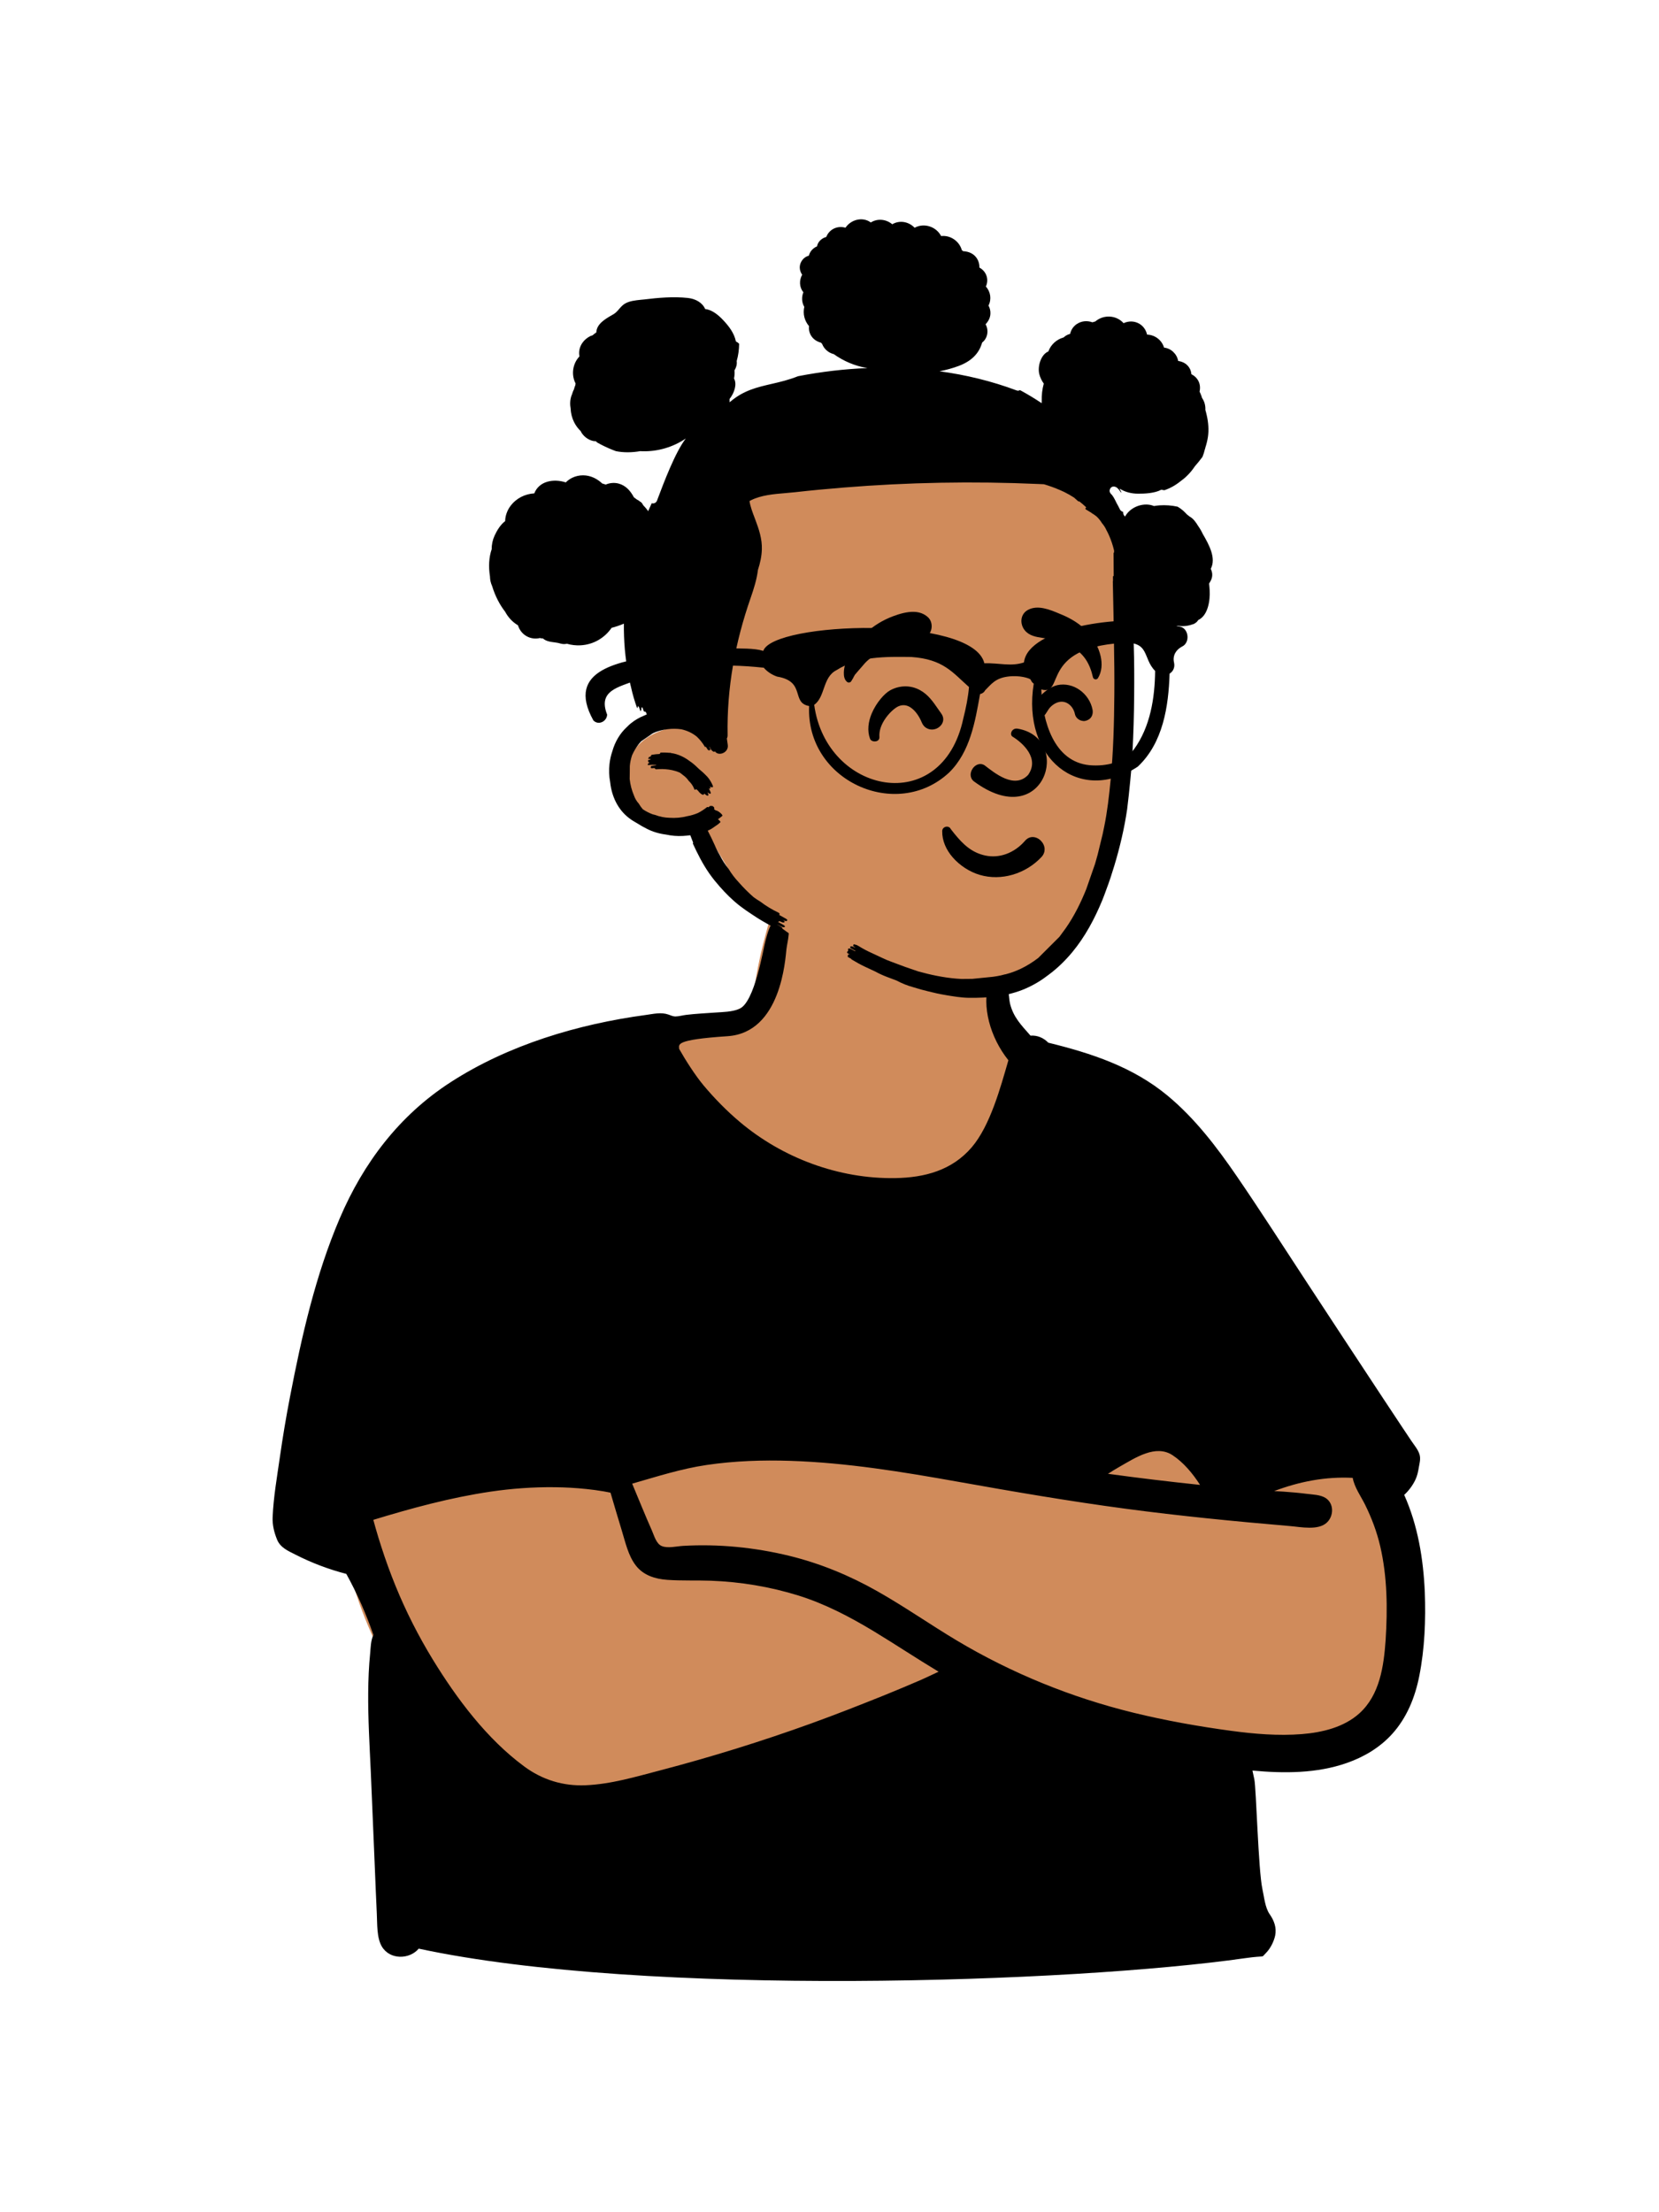 <svg width="36" height="48" viewBox="0 0 36 48" fill="none" xmlns="http://www.w3.org/2000/svg">
<path fill-rule="evenodd" clip-rule="evenodd" d="M25.256 26.832C24.984 26.735 24.723 26.623 24.484 26.459C23.796 25.947 23.347 25.175 22.923 24.445C22.326 23.383 21.901 22.25 21.607 21.069C21.48 20.562 21.437 19.974 21.15 19.524C20.5 18.582 18.591 18.704 17.578 18.869C16.899 18.989 16.759 19.749 16.605 20.311C16.477 20.778 16.393 21.25 16.322 21.729C16.154 21.839 15.965 21.929 15.784 22.007C13.817 22.611 13.471 23.729 12.72 25.458C11.451 27.97 8.007 28.953 7.486 31.926C7.151 33.889 8.104 35.736 9.087 37.367C10.002 39.15 11.28 40.005 13.315 39.584C15.223 39.156 17.057 38.439 18.932 37.886C19.84 37.662 20.747 37.081 21.702 37.284C23.67 37.726 25.692 37.934 27.71 37.877C30.542 37.991 30.541 35.272 30.25 33.166C30.047 29.889 28.395 27.785 25.256 26.832Z" fill="#D08B5B"/>
<path fill-rule="evenodd" clip-rule="evenodd" d="M25.445 31.575C25.682 31.732 25.881 31.969 26.041 32.219C25.373 32.149 24.707 32.069 24.043 31.978C24.13 31.922 24.218 31.868 24.308 31.817C24.635 31.632 25.079 31.333 25.445 31.575ZM14.363 33.547C14.24 33.5 14.193 33.313 14.145 33.206C13.996 32.871 13.86 32.53 13.718 32.192C14.256 32.038 14.78 31.868 15.338 31.786C15.938 31.698 16.546 31.677 17.152 31.697C18.378 31.737 19.592 31.937 20.798 32.152C22.002 32.367 23.206 32.573 24.418 32.735C25.606 32.894 26.798 33.01 27.992 33.112C28.224 33.131 28.61 33.215 28.797 33.032C28.945 32.888 28.949 32.621 28.765 32.503C28.649 32.43 28.483 32.429 28.351 32.412C28.186 32.391 28.019 32.377 27.853 32.365C27.785 32.361 27.717 32.357 27.649 32.353C28.194 32.147 28.763 32.035 29.354 32.066C29.388 32.269 29.538 32.478 29.621 32.646C29.765 32.938 29.877 33.234 29.951 33.552C30.105 34.217 30.111 34.907 30.068 35.585C30.028 36.15 29.942 36.775 29.499 37.175C29.163 37.479 28.69 37.591 28.251 37.626C27.74 37.667 27.222 37.623 26.715 37.555C26.006 37.459 25.292 37.332 24.596 37.162C23.248 36.832 21.956 36.307 20.764 35.596C20.183 35.249 19.628 34.859 19.038 34.526C18.438 34.186 17.799 33.922 17.128 33.758C16.377 33.575 15.592 33.497 14.82 33.542C14.686 33.55 14.493 33.599 14.363 33.547ZM13.492 33.207C13.571 33.463 13.632 33.756 13.8 33.971C13.967 34.184 14.219 34.26 14.479 34.279C14.794 34.301 15.112 34.287 15.427 34.298C16.073 34.322 16.71 34.428 17.328 34.62C17.904 34.8 18.438 35.08 18.953 35.39C19.429 35.678 19.891 35.986 20.367 36.272C20.24 36.33 20.115 36.393 19.989 36.448C19.725 36.563 19.459 36.673 19.192 36.782C18.665 36.994 18.136 37.202 17.602 37.395C16.525 37.784 15.43 38.124 14.322 38.414C13.793 38.552 13.257 38.713 12.708 38.736C12.221 38.757 11.77 38.619 11.378 38.33C10.563 37.729 9.915 36.862 9.391 36.007C9.08 35.498 8.809 34.965 8.584 34.413C8.47 34.133 8.367 33.85 8.275 33.563C8.231 33.429 8.19 33.293 8.151 33.157C8.134 33.097 8.117 33.038 8.101 32.977C8.934 32.723 9.776 32.494 10.639 32.366C11.099 32.298 11.566 32.264 12.031 32.269C12.263 32.271 12.493 32.284 12.723 32.308C12.847 32.321 12.97 32.337 13.093 32.358C13.144 32.366 13.196 32.378 13.248 32.388C13.328 32.661 13.409 32.935 13.492 33.207ZM30.708 32.119C30.753 32.028 30.772 31.939 30.788 31.84C30.8 31.765 30.833 31.658 30.804 31.56C30.772 31.451 30.685 31.353 30.623 31.259C30.554 31.156 30.485 31.052 30.416 30.949C30.279 30.742 30.141 30.535 30.004 30.327C29.444 29.48 28.888 28.631 28.331 27.783C27.837 27.03 27.351 26.27 26.842 25.527C26.407 24.892 25.932 24.267 25.336 23.773C24.582 23.148 23.685 22.854 22.748 22.624C22.645 22.518 22.509 22.46 22.362 22.471C22.156 22.237 21.992 22.073 21.917 21.776C21.882 21.633 21.893 21.232 21.754 21.147C21.589 21.047 21.503 21.18 21.457 21.329C21.305 21.83 21.48 22.503 21.882 23.005C21.712 23.591 21.488 24.423 21.087 24.893C20.658 25.395 20.064 25.552 19.424 25.562C18.203 25.582 16.983 25.128 16.051 24.341C15.768 24.102 15.505 23.834 15.267 23.55C15.089 23.337 14.878 23.008 14.738 22.76C14.738 22.663 14.624 22.561 15.788 22.483C16.952 22.405 17.04 20.81 17.066 20.593C17.087 20.417 17.177 20.143 17.052 20C17 19.939 16.892 19.929 16.825 19.971C16.699 20.049 16.658 20.249 16.618 20.385C16.562 20.575 16.381 21.756 16.038 21.893C15.877 21.957 15.692 21.958 15.522 21.97C15.312 21.985 15.101 21.995 14.892 22.02C14.815 22.029 14.731 22.054 14.655 22.055C14.605 22.055 14.554 22.031 14.506 22.014C14.345 21.957 14.183 22 14.017 22.022C12.544 22.22 11.028 22.672 9.773 23.485C8.666 24.201 7.886 25.231 7.372 26.436C6.847 27.665 6.546 28.995 6.294 30.303C6.209 30.742 6.135 31.182 6.072 31.624C6.011 32.051 5.934 32.488 5.916 32.92C5.909 33.09 5.949 33.249 6.012 33.405C6.083 33.58 6.25 33.65 6.41 33.731C6.762 33.911 7.133 34.051 7.515 34.15C7.749 34.575 7.945 35.017 8.103 35.475C8.044 35.591 8.043 35.764 8.032 35.877C8.004 36.158 7.992 36.441 7.99 36.723C7.985 37.289 8.019 37.855 8.045 38.42C8.072 38.993 8.162 41.254 8.177 41.53C8.188 41.745 8.173 42.045 8.286 42.235C8.459 42.528 8.888 42.518 9.086 42.281C14.017 43.341 23.284 43.022 27.017 42.488C27.502 42.419 27.35 42.496 27.473 42.373C27.566 42.281 27.645 42.123 27.671 41.996C27.705 41.827 27.649 41.674 27.553 41.536C27.451 41.392 27.432 41.159 27.394 40.988C27.305 40.583 27.26 38.805 27.219 38.608C27.206 38.547 27.193 38.482 27.178 38.417C27.862 38.481 28.576 38.481 29.227 38.252C29.596 38.123 29.941 37.919 30.206 37.627C30.527 37.274 30.706 36.83 30.798 36.367C30.916 35.769 30.941 35.15 30.918 34.542C30.886 33.824 30.767 33.096 30.471 32.436C30.568 32.346 30.65 32.237 30.708 32.119Z" fill="black"/>
<path fill-rule="evenodd" clip-rule="evenodd" d="M24.049 11.074C23.02 9.612 20.432 9.447 18.796 9.456C15.566 9.429 14.889 13.152 14.721 15.76C14.376 15.819 14.041 15.939 13.814 16.21C13.537 16.541 13.441 17.108 13.701 17.478C13.873 17.723 14.146 17.805 14.43 17.819C15.373 17.729 15.567 18.571 16.031 19.203C17.223 20.817 19.287 21.341 21.181 21.349C21.824 21.366 22.599 21.414 23.011 20.808C24.311 18.547 24.34 15.549 24.42 12.987C24.431 12.332 24.428 11.637 24.049 11.074Z" fill="#D08B5B"/>
<path fill-rule="evenodd" clip-rule="evenodd" d="M26.273 12.342C26.286 12.367 26.295 12.394 26.301 12.424C26.318 12.519 26.283 12.591 26.237 12.662C26.243 12.711 26.246 12.758 26.249 12.8C26.264 13.035 26.21 13.357 26.003 13.452L25.994 13.464C25.978 13.49 25.953 13.512 25.921 13.529C25.913 13.534 25.905 13.54 25.897 13.544C25.895 13.546 25.893 13.547 25.891 13.549C25.889 13.55 25.887 13.552 25.886 13.553C25.888 13.55 25.891 13.547 25.893 13.545C25.895 13.543 25.897 13.541 25.898 13.539C25.784 13.585 25.674 13.594 25.556 13.58C25.484 13.607 25.411 13.626 25.349 13.641C25.157 13.689 24.909 13.727 24.722 13.646C24.667 13.622 24.622 13.591 24.588 13.554C24.591 13.699 24.595 13.844 24.602 13.99C24.614 14.357 24.614 14.724 24.611 15.091C24.608 15.505 24.596 15.919 24.574 16.332C24.564 16.54 24.547 16.747 24.525 16.954C24.506 17.155 24.484 17.356 24.459 17.557C24.399 17.969 24.301 18.384 24.181 18.782C24.129 18.955 24.072 19.13 24.007 19.301C23.979 19.38 23.95 19.457 23.919 19.534C23.752 19.938 23.545 20.327 23.265 20.664C23.112 20.847 22.943 21.012 22.754 21.151C22.603 21.269 22.439 21.369 22.258 21.448C21.871 21.618 21.439 21.656 21.02 21.65C20.86 21.648 20.691 21.619 20.532 21.593L20.523 21.591C20.399 21.571 20.274 21.544 20.15 21.512C20.04 21.486 19.931 21.456 19.824 21.422C19.695 21.387 19.571 21.338 19.454 21.275L19.245 21.196C19.158 21.163 19.073 21.124 18.991 21.079L18.764 20.973C18.67 20.928 18.579 20.878 18.489 20.823C18.48 20.818 18.47 20.81 18.465 20.8C18.456 20.795 18.446 20.79 18.436 20.785C18.423 20.777 18.409 20.77 18.396 20.762C18.392 20.76 18.395 20.749 18.4 20.739C18.396 20.73 18.396 20.721 18.408 20.712C18.416 20.706 18.43 20.708 18.444 20.712C18.442 20.711 18.441 20.71 18.441 20.709L18.441 20.709C18.436 20.707 18.431 20.704 18.426 20.701C18.415 20.696 18.405 20.69 18.394 20.684C18.379 20.676 18.376 20.654 18.391 20.642C18.395 20.639 18.4 20.638 18.404 20.637L18.403 20.637C18.401 20.635 18.403 20.626 18.407 20.617C18.399 20.607 18.396 20.594 18.41 20.584C18.429 20.569 18.471 20.593 18.491 20.605C18.492 20.605 18.494 20.606 18.495 20.607C18.507 20.614 18.52 20.62 18.532 20.627C18.54 20.631 18.547 20.635 18.555 20.639C18.556 20.636 18.558 20.634 18.562 20.631C18.533 20.616 18.505 20.6 18.476 20.584C18.458 20.575 18.435 20.555 18.458 20.537C18.477 20.522 18.525 20.547 18.549 20.561C18.551 20.558 18.555 20.557 18.558 20.557C18.554 20.555 18.55 20.552 18.546 20.55C18.54 20.547 18.534 20.544 18.528 20.54C18.5 20.524 18.519 20.475 18.548 20.492L18.558 20.498C18.578 20.496 18.605 20.512 18.619 20.52L18.622 20.521C18.719 20.582 18.821 20.636 18.927 20.683C18.998 20.716 19.07 20.75 19.141 20.783C19.212 20.818 19.285 20.848 19.359 20.874C19.547 20.947 19.737 21.015 19.928 21.078C20.196 21.152 20.474 21.211 20.753 21.234C20.789 21.237 20.825 21.24 20.861 21.241C20.901 21.241 20.941 21.24 20.98 21.24C21.02 21.24 21.059 21.24 21.099 21.239C21.239 21.225 21.378 21.211 21.518 21.197L21.561 21.192C21.614 21.185 21.667 21.175 21.719 21.164C21.746 21.158 21.773 21.151 21.8 21.143C21.805 21.142 21.809 21.142 21.814 21.141C21.819 21.14 21.823 21.139 21.828 21.138C21.894 21.121 21.959 21.1 22.023 21.075C22.064 21.059 22.104 21.041 22.144 21.023C22.276 20.961 22.406 20.88 22.529 20.786L22.989 20.327L23.129 20.136C23.31 19.876 23.453 19.587 23.572 19.291L23.762 18.745C23.781 18.679 23.8 18.613 23.818 18.547L23.926 18.104C23.938 18.05 23.949 17.996 23.96 17.942C24.029 17.607 24.067 17.267 24.1 16.926C24.16 16.307 24.176 15.686 24.181 15.064C24.184 14.692 24.18 14.321 24.173 13.949C24.169 13.734 24.166 13.518 24.162 13.303C24.158 13.074 24.154 12.845 24.148 12.617C24.148 12.612 24.149 12.607 24.152 12.604C24.151 12.577 24.151 12.55 24.151 12.523C24.151 12.505 24.157 12.497 24.167 12.495C24.166 12.332 24.164 12.169 24.164 12.007C24.164 11.996 24.169 11.989 24.175 11.985V11.944C24.148 11.83 24.111 11.719 24.064 11.613C24.047 11.575 24.029 11.538 24.009 11.502C23.985 11.447 23.953 11.398 23.913 11.352C23.88 11.297 23.84 11.248 23.793 11.204L23.736 11.162C23.72 11.154 23.696 11.139 23.676 11.122C23.657 11.111 23.639 11.1 23.62 11.088C23.602 11.076 23.583 11.065 23.564 11.054C23.543 11.042 23.557 11.014 23.572 11.007V11.006C23.569 11.004 23.565 11.002 23.561 10.999C23.516 10.956 23.469 10.916 23.421 10.879C23.412 10.882 23.401 10.881 23.394 10.874C23.365 10.847 23.336 10.821 23.306 10.796C23.238 10.752 23.168 10.712 23.095 10.676C22.977 10.62 22.857 10.572 22.733 10.532C22.709 10.524 22.685 10.517 22.66 10.509L22.653 10.507C22.638 10.506 22.623 10.506 22.609 10.505C22.585 10.504 22.562 10.502 22.538 10.502C21.123 10.439 19.704 10.465 18.292 10.58C17.944 10.608 17.597 10.641 17.25 10.68C17.185 10.687 17.117 10.693 17.047 10.699C16.792 10.72 16.519 10.743 16.299 10.853C16.287 10.859 16.275 10.866 16.264 10.872C16.283 10.994 16.329 11.114 16.373 11.23C16.38 11.248 16.387 11.265 16.393 11.283C16.47 11.487 16.539 11.696 16.532 11.918C16.528 12.072 16.494 12.221 16.447 12.366C16.422 12.573 16.358 12.773 16.29 12.97C15.953 13.936 15.77 14.926 15.789 15.952C15.79 15.98 15.783 16.004 15.772 16.024L15.773 16.028C15.779 16.072 15.785 16.115 15.792 16.159C15.82 16.331 15.592 16.418 15.514 16.303C15.509 16.308 15.501 16.312 15.495 16.312C15.475 16.314 15.442 16.281 15.432 16.266C15.42 16.244 15.408 16.222 15.394 16.201C15.392 16.2 15.39 16.199 15.389 16.199L15.414 16.251C15.428 16.279 15.375 16.292 15.359 16.267C15.345 16.244 15.331 16.223 15.317 16.203C15.309 16.209 15.3 16.21 15.294 16.201C15.244 16.117 15.186 16.046 15.122 15.985C15.022 15.903 14.912 15.853 14.787 15.824C14.689 15.81 14.589 15.809 14.492 15.821C14.38 15.834 14.263 15.862 14.162 15.913C14.08 15.969 13.997 16.026 13.915 16.083C13.895 16.104 13.875 16.126 13.857 16.149C13.8 16.224 13.754 16.303 13.716 16.387L13.711 16.403C13.688 16.474 13.673 16.546 13.667 16.621C13.666 16.668 13.666 16.715 13.666 16.762C13.665 16.809 13.665 16.856 13.664 16.903C13.677 17.026 13.708 17.145 13.756 17.258C13.778 17.324 13.814 17.384 13.861 17.436C13.887 17.481 13.916 17.521 13.949 17.559C14.014 17.603 14.086 17.64 14.163 17.669C14.182 17.674 14.2 17.679 14.219 17.683C14.318 17.721 14.42 17.741 14.525 17.744C14.658 17.753 14.788 17.742 14.915 17.709C14.994 17.695 15.07 17.672 15.144 17.641C15.215 17.605 15.281 17.562 15.343 17.512C15.35 17.508 15.361 17.51 15.372 17.516C15.374 17.514 15.377 17.512 15.379 17.511C15.39 17.502 15.402 17.494 15.413 17.485C15.419 17.481 15.425 17.486 15.427 17.492L15.431 17.489C15.456 17.472 15.524 17.525 15.493 17.556C15.506 17.564 15.519 17.574 15.531 17.584C15.585 17.586 15.695 17.686 15.675 17.702C15.644 17.729 15.612 17.753 15.579 17.776C15.608 17.798 15.646 17.831 15.628 17.845C15.596 17.875 15.562 17.902 15.525 17.924C15.5 17.943 15.474 17.961 15.447 17.978C15.418 17.995 15.389 18.01 15.358 18.024C15.412 18.127 15.462 18.232 15.51 18.338C15.541 18.414 15.578 18.487 15.62 18.557C15.674 18.664 15.738 18.764 15.813 18.857C15.875 18.961 15.947 19.055 16.029 19.142C16.13 19.258 16.239 19.367 16.355 19.468C16.401 19.501 16.448 19.533 16.497 19.562C16.623 19.657 16.756 19.738 16.898 19.805C16.914 19.814 16.927 19.834 16.908 19.85C16.907 19.85 16.907 19.85 16.906 19.851C16.952 19.877 16.999 19.903 17.046 19.929L17.047 19.93C17.066 19.94 17.101 19.959 17.074 19.981C17.056 19.996 17 19.969 16.966 19.952L16.981 19.96C16.981 19.96 16.982 19.961 16.983 19.961C16.997 19.968 17.049 19.997 17.014 20.015C16.996 20.018 16.978 20.015 16.961 20.006C16.944 19.999 16.926 19.992 16.909 19.984C16.91 19.99 16.907 19.995 16.898 20C16.89 20.001 16.884 20.001 16.877 20C16.915 20.022 16.953 20.043 16.991 20.064C17.003 20.07 17.056 20.1 17.021 20.118C17.003 20.121 16.987 20.119 16.971 20.11C16.942 20.099 16.913 20.086 16.885 20.072L16.866 20.061C16.861 20.061 16.856 20.06 16.851 20.059C16.881 20.076 16.912 20.092 16.944 20.108C16.962 20.117 16.993 20.138 16.966 20.159C16.948 20.173 16.898 20.147 16.869 20.131C16.867 20.133 16.865 20.135 16.862 20.138C16.843 20.152 16.797 20.126 16.774 20.113C16.771 20.111 16.768 20.109 16.766 20.108C16.611 20.025 16.461 19.939 16.317 19.84C16.229 19.783 16.143 19.724 16.059 19.659C15.898 19.535 15.752 19.39 15.618 19.237C15.527 19.132 15.477 19.073 15.388 18.947C15.246 18.742 15.139 18.529 15.035 18.304C15.034 18.3 15.037 18.291 15.041 18.283C15.02 18.23 15 18.177 14.979 18.123C14.925 18.13 14.871 18.135 14.818 18.138C14.692 18.145 14.57 18.134 14.451 18.108C14.308 18.09 14.166 18.049 14.041 17.985C13.965 17.947 13.893 17.907 13.824 17.862C13.763 17.829 13.703 17.791 13.646 17.747C13.405 17.562 13.273 17.274 13.241 16.975C13.216 16.844 13.211 16.709 13.226 16.578C13.236 16.483 13.257 16.389 13.288 16.299C13.345 16.098 13.452 15.912 13.606 15.772C13.632 15.745 13.659 15.72 13.688 15.696C13.774 15.626 13.872 15.569 13.975 15.528C13.995 15.518 14.016 15.509 14.036 15.5L14.011 15.443C14.003 15.446 13.972 15.441 13.969 15.43C13.962 15.414 13.957 15.397 13.951 15.38C13.947 15.369 13.943 15.358 13.94 15.348C13.934 15.351 13.927 15.353 13.919 15.354V15.385C13.919 15.394 13.902 15.451 13.893 15.421C13.887 15.405 13.881 15.388 13.876 15.371C13.872 15.361 13.868 15.35 13.865 15.339C13.857 15.334 13.851 15.329 13.849 15.322L13.849 15.322C13.848 15.319 13.847 15.316 13.846 15.313C13.845 15.313 13.845 15.313 13.845 15.313C13.844 15.313 13.844 15.313 13.844 15.312V15.322C13.844 15.328 13.828 15.373 13.825 15.364C13.771 15.215 13.727 15.063 13.693 14.909C13.67 14.823 13.651 14.737 13.637 14.65C13.622 14.571 13.608 14.492 13.597 14.413L13.594 14.393L13.593 14.389L13.593 14.386C13.592 14.379 13.591 14.371 13.59 14.363C13.578 14.273 13.567 14.183 13.559 14.092C13.543 13.906 13.536 13.718 13.538 13.531C13.536 13.532 13.533 13.533 13.531 13.534C13.529 13.535 13.528 13.536 13.526 13.537C13.445 13.571 13.359 13.6 13.272 13.622C13.122 13.839 12.883 13.987 12.595 14.002C12.498 14.007 12.396 13.995 12.302 13.968C12.292 13.97 12.282 13.972 12.271 13.973C12.222 13.98 12.182 13.969 12.141 13.958C12.118 13.952 12.095 13.946 12.069 13.943C12.06 13.941 12.05 13.94 12.041 13.939C11.938 13.926 11.85 13.914 11.782 13.853C11.759 13.853 11.737 13.85 11.716 13.844C11.518 13.891 11.308 13.786 11.239 13.567C11.12 13.497 11.026 13.394 10.962 13.274C10.84 13.117 10.742 12.924 10.681 12.722L10.679 12.716C10.648 12.649 10.633 12.577 10.632 12.505C10.599 12.3 10.608 12.095 10.67 11.915C10.668 11.817 10.69 11.715 10.732 11.623C10.783 11.511 10.861 11.382 10.962 11.307C10.962 11.192 11.011 11.066 11.076 10.98C11.204 10.809 11.391 10.718 11.594 10.705C11.696 10.441 12.008 10.379 12.277 10.467C12.388 10.353 12.552 10.298 12.715 10.317C12.853 10.334 12.971 10.4 13.069 10.491C13.094 10.498 13.12 10.506 13.145 10.514C13.231 10.477 13.331 10.468 13.422 10.492C13.58 10.533 13.683 10.653 13.755 10.79C13.777 10.806 13.8 10.822 13.821 10.839C13.845 10.85 13.867 10.864 13.886 10.881C13.915 10.896 13.939 10.921 13.954 10.958C13.994 10.999 14.032 11.043 14.065 11.091C14.09 11.033 14.115 10.976 14.142 10.919C14.185 10.932 14.237 10.915 14.259 10.858L14.264 10.843C14.403 10.475 14.649 9.818 14.882 9.514C14.607 9.702 14.271 9.801 13.937 9.791C13.923 9.79 13.909 9.79 13.894 9.789C13.715 9.82 13.533 9.823 13.365 9.789C13.253 9.748 13.143 9.699 13.037 9.644C13.011 9.63 12.985 9.616 12.96 9.602C12.951 9.595 12.944 9.588 12.936 9.581C12.933 9.578 12.93 9.575 12.927 9.572C12.905 9.574 12.882 9.572 12.858 9.565C12.766 9.541 12.681 9.48 12.627 9.401C12.617 9.386 12.609 9.371 12.602 9.356C12.544 9.299 12.494 9.234 12.457 9.159C12.414 9.071 12.387 8.972 12.384 8.873C12.366 8.776 12.368 8.676 12.401 8.584C12.404 8.577 12.406 8.571 12.409 8.565C12.41 8.561 12.412 8.558 12.414 8.554C12.414 8.551 12.415 8.549 12.416 8.546C12.416 8.542 12.418 8.539 12.419 8.535C12.429 8.502 12.441 8.472 12.456 8.445C12.462 8.416 12.471 8.388 12.484 8.36C12.486 8.347 12.488 8.333 12.49 8.32C12.391 8.132 12.426 7.887 12.574 7.734C12.554 7.635 12.575 7.531 12.635 7.443C12.678 7.379 12.74 7.328 12.809 7.293C12.816 7.289 12.835 7.283 12.858 7.276C12.884 7.253 12.911 7.232 12.94 7.213C12.947 7.029 13.13 6.923 13.288 6.832C13.296 6.827 13.303 6.823 13.311 6.819C13.363 6.789 13.4 6.746 13.437 6.702C13.476 6.657 13.516 6.612 13.572 6.582C13.669 6.529 13.789 6.517 13.901 6.505C13.926 6.503 13.95 6.5 13.974 6.498C14.284 6.46 14.614 6.431 14.926 6.465C15.099 6.484 15.242 6.568 15.302 6.705C15.45 6.722 15.583 6.83 15.688 6.941C15.819 7.079 15.931 7.226 15.969 7.408C15.995 7.421 16.018 7.438 16.039 7.458C16.038 7.585 16.021 7.713 15.986 7.834C15.997 7.906 15.975 7.975 15.938 8.037C15.944 8.096 15.94 8.154 15.928 8.212C15.999 8.339 15.932 8.53 15.832 8.656L15.832 8.727C15.838 8.723 15.844 8.72 15.849 8.715C16.136 8.47 16.428 8.403 16.743 8.33C16.925 8.288 17.115 8.244 17.317 8.163C17.812 8.067 18.319 8.006 18.827 7.986C18.824 7.985 18.821 7.985 18.818 7.985C18.814 7.984 18.81 7.984 18.807 7.983C18.551 7.941 18.305 7.835 18.093 7.684C18.037 7.67 17.984 7.644 17.937 7.602C17.891 7.561 17.859 7.513 17.84 7.462C17.832 7.453 17.824 7.444 17.815 7.435C17.657 7.396 17.536 7.258 17.556 7.077C17.456 6.958 17.419 6.811 17.453 6.658C17.396 6.562 17.392 6.443 17.433 6.342C17.345 6.235 17.338 6.082 17.407 5.961C17.344 5.871 17.33 5.751 17.408 5.645C17.445 5.594 17.496 5.563 17.552 5.547C17.567 5.489 17.599 5.435 17.649 5.394C17.675 5.372 17.702 5.356 17.73 5.345C17.74 5.285 17.774 5.228 17.839 5.183C17.868 5.163 17.898 5.15 17.928 5.143C17.957 5.072 18.006 5.01 18.076 4.97C18.16 4.922 18.258 4.915 18.347 4.941C18.464 4.764 18.719 4.696 18.896 4.827C19.044 4.735 19.229 4.755 19.362 4.866C19.522 4.771 19.721 4.809 19.847 4.942C20.048 4.831 20.314 4.913 20.422 5.122C20.625 5.099 20.817 5.233 20.871 5.426C20.88 5.433 20.889 5.44 20.897 5.448L20.899 5.45C21.021 5.456 21.137 5.503 21.205 5.617C21.239 5.674 21.255 5.74 21.253 5.806C21.326 5.845 21.384 5.91 21.41 5.994C21.433 6.072 21.424 6.15 21.393 6.218C21.495 6.326 21.521 6.494 21.45 6.63C21.479 6.681 21.495 6.742 21.492 6.805C21.489 6.897 21.446 6.972 21.387 7.036C21.461 7.169 21.432 7.34 21.312 7.433C21.244 7.678 21.07 7.84 20.804 7.94C20.67 7.99 20.53 8.028 20.387 8.056C20.958 8.133 21.52 8.269 22.059 8.471C22.088 8.482 22.113 8.477 22.132 8.464C22.137 8.467 22.143 8.47 22.148 8.473C22.155 8.476 22.161 8.479 22.168 8.483C22.317 8.565 22.462 8.653 22.604 8.748C22.604 8.732 22.604 8.717 22.605 8.701C22.602 8.572 22.616 8.445 22.65 8.323C22.605 8.262 22.572 8.192 22.553 8.12C22.508 7.942 22.594 7.687 22.749 7.626C22.804 7.475 22.927 7.365 23.079 7.322C23.091 7.312 23.104 7.301 23.118 7.291C23.15 7.269 23.185 7.254 23.221 7.245C23.239 7.164 23.285 7.088 23.36 7.035C23.467 6.961 23.593 6.953 23.704 6.993C23.725 6.986 23.746 6.98 23.768 6.975C23.946 6.822 24.224 6.834 24.381 7.012C24.489 6.962 24.616 6.96 24.727 7.027C24.815 7.08 24.87 7.166 24.891 7.26C25.058 7.265 25.211 7.376 25.259 7.542C25.413 7.559 25.539 7.68 25.566 7.832C25.664 7.846 25.755 7.892 25.81 7.984C25.836 8.027 25.849 8.073 25.853 8.12C25.903 8.144 25.947 8.18 25.981 8.227C26.04 8.31 26.051 8.407 26.03 8.498C26.032 8.502 26.034 8.506 26.036 8.51C26.039 8.516 26.042 8.522 26.045 8.528C26.061 8.562 26.074 8.599 26.085 8.636C26.137 8.711 26.161 8.802 26.156 8.894C26.167 8.933 26.178 8.972 26.186 9.011C26.221 9.165 26.235 9.329 26.211 9.485C26.199 9.561 26.181 9.635 26.157 9.708C26.155 9.722 26.151 9.734 26.146 9.747C26.133 9.804 26.115 9.86 26.093 9.914C26.041 9.984 25.986 10.052 25.928 10.118C25.88 10.191 25.824 10.259 25.761 10.321C25.716 10.366 25.666 10.407 25.613 10.445C25.509 10.529 25.391 10.595 25.266 10.637C25.244 10.633 25.221 10.629 25.199 10.626C25.057 10.704 24.834 10.713 24.697 10.712C24.546 10.712 24.408 10.674 24.294 10.601L24.333 10.681C24.33 10.683 24.327 10.685 24.324 10.687C24.299 10.646 24.271 10.609 24.239 10.583C24.194 10.547 24.122 10.544 24.091 10.602L24.09 10.605C24.073 10.636 24.076 10.666 24.088 10.69L24.102 10.71C24.104 10.712 24.105 10.714 24.107 10.716L24.106 10.716C24.149 10.75 24.191 10.835 24.23 10.916C24.257 10.964 24.283 11.013 24.307 11.062C24.321 11.083 24.346 11.101 24.372 11.107C24.367 11.146 24.385 11.187 24.415 11.207C24.423 11.191 24.432 11.175 24.445 11.158C24.579 10.976 24.843 10.897 25.041 10.98C25.081 10.973 25.121 10.968 25.161 10.965C25.292 10.956 25.425 10.966 25.554 10.994C25.595 11.018 25.633 11.045 25.669 11.076C25.699 11.102 25.727 11.13 25.753 11.159C25.774 11.174 25.794 11.19 25.813 11.207C25.893 11.249 25.951 11.332 26 11.413C26.039 11.468 26.073 11.527 26.102 11.589C26.238 11.822 26.395 12.113 26.273 12.342ZM15.351 16.856C15.401 16.914 15.44 16.979 15.468 17.05C15.48 17.073 15.466 17.086 15.443 17.082C15.432 17.081 15.418 17.073 15.404 17.063C15.405 17.066 15.406 17.068 15.407 17.071C15.409 17.073 15.41 17.076 15.411 17.078C15.423 17.103 15.413 17.12 15.385 17.111C15.383 17.11 15.382 17.109 15.381 17.108C15.395 17.134 15.408 17.16 15.419 17.187C15.431 17.212 15.421 17.229 15.393 17.219C15.379 17.211 15.365 17.202 15.352 17.192C15.354 17.195 15.355 17.199 15.357 17.202C15.361 17.212 15.366 17.221 15.369 17.231C15.382 17.256 15.367 17.268 15.343 17.263C15.322 17.251 15.303 17.238 15.285 17.222C15.283 17.22 15.281 17.218 15.28 17.217C15.279 17.216 15.278 17.215 15.277 17.215C15.285 17.235 15.27 17.247 15.249 17.244C15.221 17.238 15.167 17.189 15.153 17.164L15.151 17.159C15.136 17.149 15.119 17.134 15.107 17.12C15.097 17.135 15.077 17.145 15.069 17.128C15.042 17.056 15.001 16.995 14.945 16.943C14.914 16.896 14.875 16.857 14.83 16.824C14.805 16.803 14.78 16.784 14.754 16.765C14.708 16.744 14.66 16.728 14.61 16.717C14.605 16.715 14.599 16.714 14.593 16.713C14.589 16.712 14.584 16.71 14.58 16.709L14.576 16.709C14.556 16.705 14.535 16.701 14.514 16.698C14.424 16.686 14.333 16.683 14.242 16.692C14.226 16.692 14.211 16.68 14.204 16.665C14.183 16.666 14.163 16.667 14.143 16.669C14.11 16.67 14.117 16.623 14.142 16.618C14.174 16.612 14.206 16.608 14.237 16.604C14.236 16.601 14.236 16.598 14.237 16.596C14.18 16.593 14.123 16.594 14.065 16.6C14.04 16.601 14.07 16.555 14.084 16.552C14.087 16.552 14.09 16.551 14.094 16.551C14.097 16.55 14.1 16.55 14.103 16.549C14.102 16.548 14.102 16.548 14.102 16.547H14.1C14.066 16.548 14.042 16.494 14.084 16.486C14.088 16.485 14.093 16.484 14.098 16.484C14.103 16.483 14.109 16.482 14.114 16.481C14.112 16.476 14.112 16.471 14.114 16.467C14.096 16.466 14.078 16.466 14.06 16.466C14.065 16.466 14.069 16.456 14.073 16.446C14.078 16.435 14.083 16.423 14.089 16.422L14.116 16.418C14.117 16.407 14.134 16.38 14.142 16.378C14.201 16.368 14.259 16.361 14.317 16.359C14.322 16.346 14.331 16.329 14.338 16.329C14.404 16.328 14.466 16.328 14.529 16.335C14.531 16.333 14.534 16.332 14.536 16.332L14.566 16.34C14.6 16.345 14.635 16.352 14.67 16.362C14.754 16.387 14.837 16.426 14.909 16.474C14.977 16.52 15.045 16.568 15.104 16.625C15.125 16.643 15.145 16.662 15.164 16.682C15.194 16.707 15.223 16.733 15.252 16.758C15.286 16.79 15.319 16.822 15.351 16.856Z" fill="black"/>
<path fill-rule="evenodd" clip-rule="evenodd" d="M21.974 18.979C21.743 19.046 21.496 19.052 21.261 18.983C21.048 18.921 20.829 18.783 20.672 18.601C20.532 18.439 20.442 18.242 20.446 18.032C20.446 18.008 20.455 17.988 20.468 17.972C20.482 17.956 20.502 17.944 20.523 17.939C20.545 17.934 20.568 17.936 20.588 17.945C20.606 17.953 20.621 17.967 20.63 17.987C20.654 18.018 20.678 18.05 20.703 18.08C20.896 18.319 21.084 18.498 21.376 18.562C21.534 18.597 21.692 18.582 21.837 18.529C21.992 18.472 22.132 18.372 22.242 18.244C22.292 18.186 22.35 18.162 22.408 18.162C22.473 18.162 22.537 18.192 22.585 18.24C22.633 18.288 22.665 18.352 22.668 18.419C22.67 18.479 22.651 18.541 22.599 18.596C22.43 18.777 22.211 18.91 21.974 18.979ZM21.967 15.98C22.203 16.124 22.563 16.459 22.309 16.815C22.01 17.129 21.579 16.769 21.366 16.606C21.169 16.48 20.948 16.805 21.131 16.952C22.665 18.088 23.288 16.017 22.086 15.811C21.954 15.788 21.905 15.935 21.967 15.98ZM19.756 15.348C19.68 15.299 19.59 15.282 19.491 15.327C19.414 15.363 19.278 15.48 19.184 15.634C19.119 15.74 19.073 15.864 19.083 15.993C19.085 16.023 19.074 16.045 19.057 16.061C19.043 16.074 19.023 16.083 19 16.086C18.98 16.089 18.957 16.087 18.939 16.081C18.905 16.07 18.887 16.048 18.88 16.03C18.814 15.854 18.842 15.658 18.916 15.481C19.017 15.242 19.198 15.042 19.317 14.978C19.521 14.867 19.761 14.862 19.965 14.975C20.139 15.07 20.247 15.225 20.355 15.382C20.378 15.416 20.401 15.449 20.425 15.482C20.472 15.547 20.477 15.612 20.458 15.668C20.438 15.729 20.386 15.781 20.322 15.809C20.262 15.834 20.193 15.837 20.132 15.811C20.08 15.79 20.032 15.747 20.002 15.675C19.952 15.553 19.867 15.419 19.756 15.348ZM23.614 15.618C23.562 15.645 23.521 15.653 23.463 15.636C23.431 15.627 23.4 15.608 23.375 15.584C23.351 15.559 23.333 15.529 23.326 15.495C23.309 15.412 23.264 15.333 23.199 15.283C23.143 15.239 23.073 15.216 22.995 15.229C22.912 15.243 22.832 15.297 22.777 15.36C22.758 15.382 22.744 15.406 22.729 15.43C22.702 15.474 22.676 15.516 22.638 15.549C22.624 15.562 22.603 15.57 22.582 15.57C22.574 15.57 22.565 15.569 22.557 15.566C22.474 15.482 22.457 15.419 22.46 15.356C22.463 15.29 22.489 15.223 22.531 15.16C22.63 15.014 22.818 14.893 22.944 14.866C23.118 14.829 23.29 14.873 23.428 14.97C23.57 15.07 23.675 15.225 23.708 15.399C23.716 15.441 23.713 15.487 23.697 15.526C23.681 15.565 23.654 15.597 23.614 15.618ZM20.138 13.785C20.034 13.886 19.911 13.902 19.786 13.916C19.717 13.924 19.662 13.93 19.608 13.942C19.458 13.976 19.31 14.027 19.175 14.1C19.035 14.177 18.881 14.269 18.77 14.387C18.744 14.415 18.719 14.445 18.695 14.474C18.672 14.501 18.65 14.527 18.627 14.552C18.601 14.581 18.576 14.611 18.551 14.641C18.535 14.667 18.532 14.673 18.529 14.68C18.525 14.689 18.519 14.7 18.513 14.712C18.505 14.728 18.495 14.745 18.484 14.761C18.467 14.791 18.458 14.799 18.45 14.802C18.436 14.808 18.424 14.811 18.411 14.809C18.4 14.808 18.389 14.803 18.378 14.793C18.325 14.748 18.309 14.674 18.311 14.595C18.313 14.476 18.357 14.344 18.398 14.263C18.492 14.074 18.623 13.878 18.78 13.737C18.96 13.576 19.156 13.454 19.382 13.37C19.522 13.318 19.684 13.27 19.837 13.276C19.947 13.28 20.052 13.313 20.139 13.395C20.192 13.445 20.217 13.516 20.217 13.588C20.217 13.66 20.191 13.733 20.138 13.785ZM23.826 14.713C23.819 14.724 23.81 14.732 23.799 14.736C23.789 14.741 23.777 14.742 23.765 14.74C23.754 14.738 23.743 14.733 23.735 14.725C23.726 14.718 23.72 14.708 23.717 14.695C23.648 14.392 23.514 14.166 23.228 14.02C23.087 13.949 22.925 13.903 22.772 13.867C22.727 13.856 22.68 13.85 22.633 13.843C22.484 13.821 22.334 13.796 22.237 13.676C22.179 13.604 22.154 13.511 22.168 13.426C22.181 13.347 22.228 13.273 22.313 13.23C22.523 13.121 22.785 13.228 22.998 13.319C23.014 13.325 23.029 13.332 23.044 13.338C23.253 13.426 23.442 13.542 23.598 13.708C23.722 13.84 23.837 14.034 23.883 14.235C23.921 14.401 23.912 14.571 23.826 14.713Z" fill="black"/>
<path fill-rule="evenodd" clip-rule="evenodd" d="M24.605 16.261C24.394 16.544 24.003 16.634 23.643 16.603C22.866 16.528 22.621 15.645 22.596 14.959C23.117 15.105 22.552 14.067 24.333 13.952C24.961 13.9 24.788 14.28 25.066 14.557C25.06 15.139 24.963 15.771 24.605 16.261ZM20.903 15.592C20.444 17.742 17.932 17.23 17.668 15.293C17.911 15.12 17.847 14.695 18.15 14.542C18.63 14.235 19.23 14.248 19.775 14.255C20.471 14.303 20.67 14.592 21.027 14.907C21.01 15.117 20.961 15.366 20.903 15.592ZM25.6 13.596C25.574 13.592 25.549 13.588 25.523 13.584C25.503 13.573 25.479 13.564 25.451 13.559C25.389 13.543 25.326 13.532 25.264 13.526C24.371 13.325 22.305 13.611 22.22 14.373C21.936 14.468 21.69 14.383 21.36 14.391C21.109 13.342 16.772 13.49 16.563 14.123C16.562 14.123 16.561 14.123 16.561 14.122C16.36 14.06 16.065 14.075 15.835 14.065C15.345 14.055 14.855 14.099 14.376 14.202C13.478 14.345 12.253 14.512 12.877 15.633C12.878 15.633 12.878 15.633 12.878 15.634L12.878 15.633C12.986 15.744 13.168 15.655 13.175 15.506C12.965 14.975 13.439 14.911 13.804 14.758C14.711 14.432 15.635 14.387 16.574 14.488C16.644 14.571 16.751 14.643 16.865 14.681C17.492 14.785 17.161 15.251 17.558 15.319C17.485 16.942 19.455 17.828 20.597 16.761C21.052 16.315 21.161 15.655 21.267 15.06C21.323 15.047 21.358 15.017 21.379 14.976C21.513 14.842 21.598 14.718 21.863 14.681C22.129 14.644 22.334 14.718 22.361 14.741C22.368 14.755 22.376 14.769 22.384 14.783C22.396 14.804 22.413 14.821 22.432 14.834C22.169 16.451 23.424 17.473 24.69 16.634C25.24 16.117 25.357 15.324 25.38 14.616C25.454 14.571 25.501 14.484 25.476 14.374C25.44 14.223 25.523 14.092 25.656 14.026C25.829 13.941 25.798 13.629 25.6 13.596Z" fill="black"/>
</svg>
